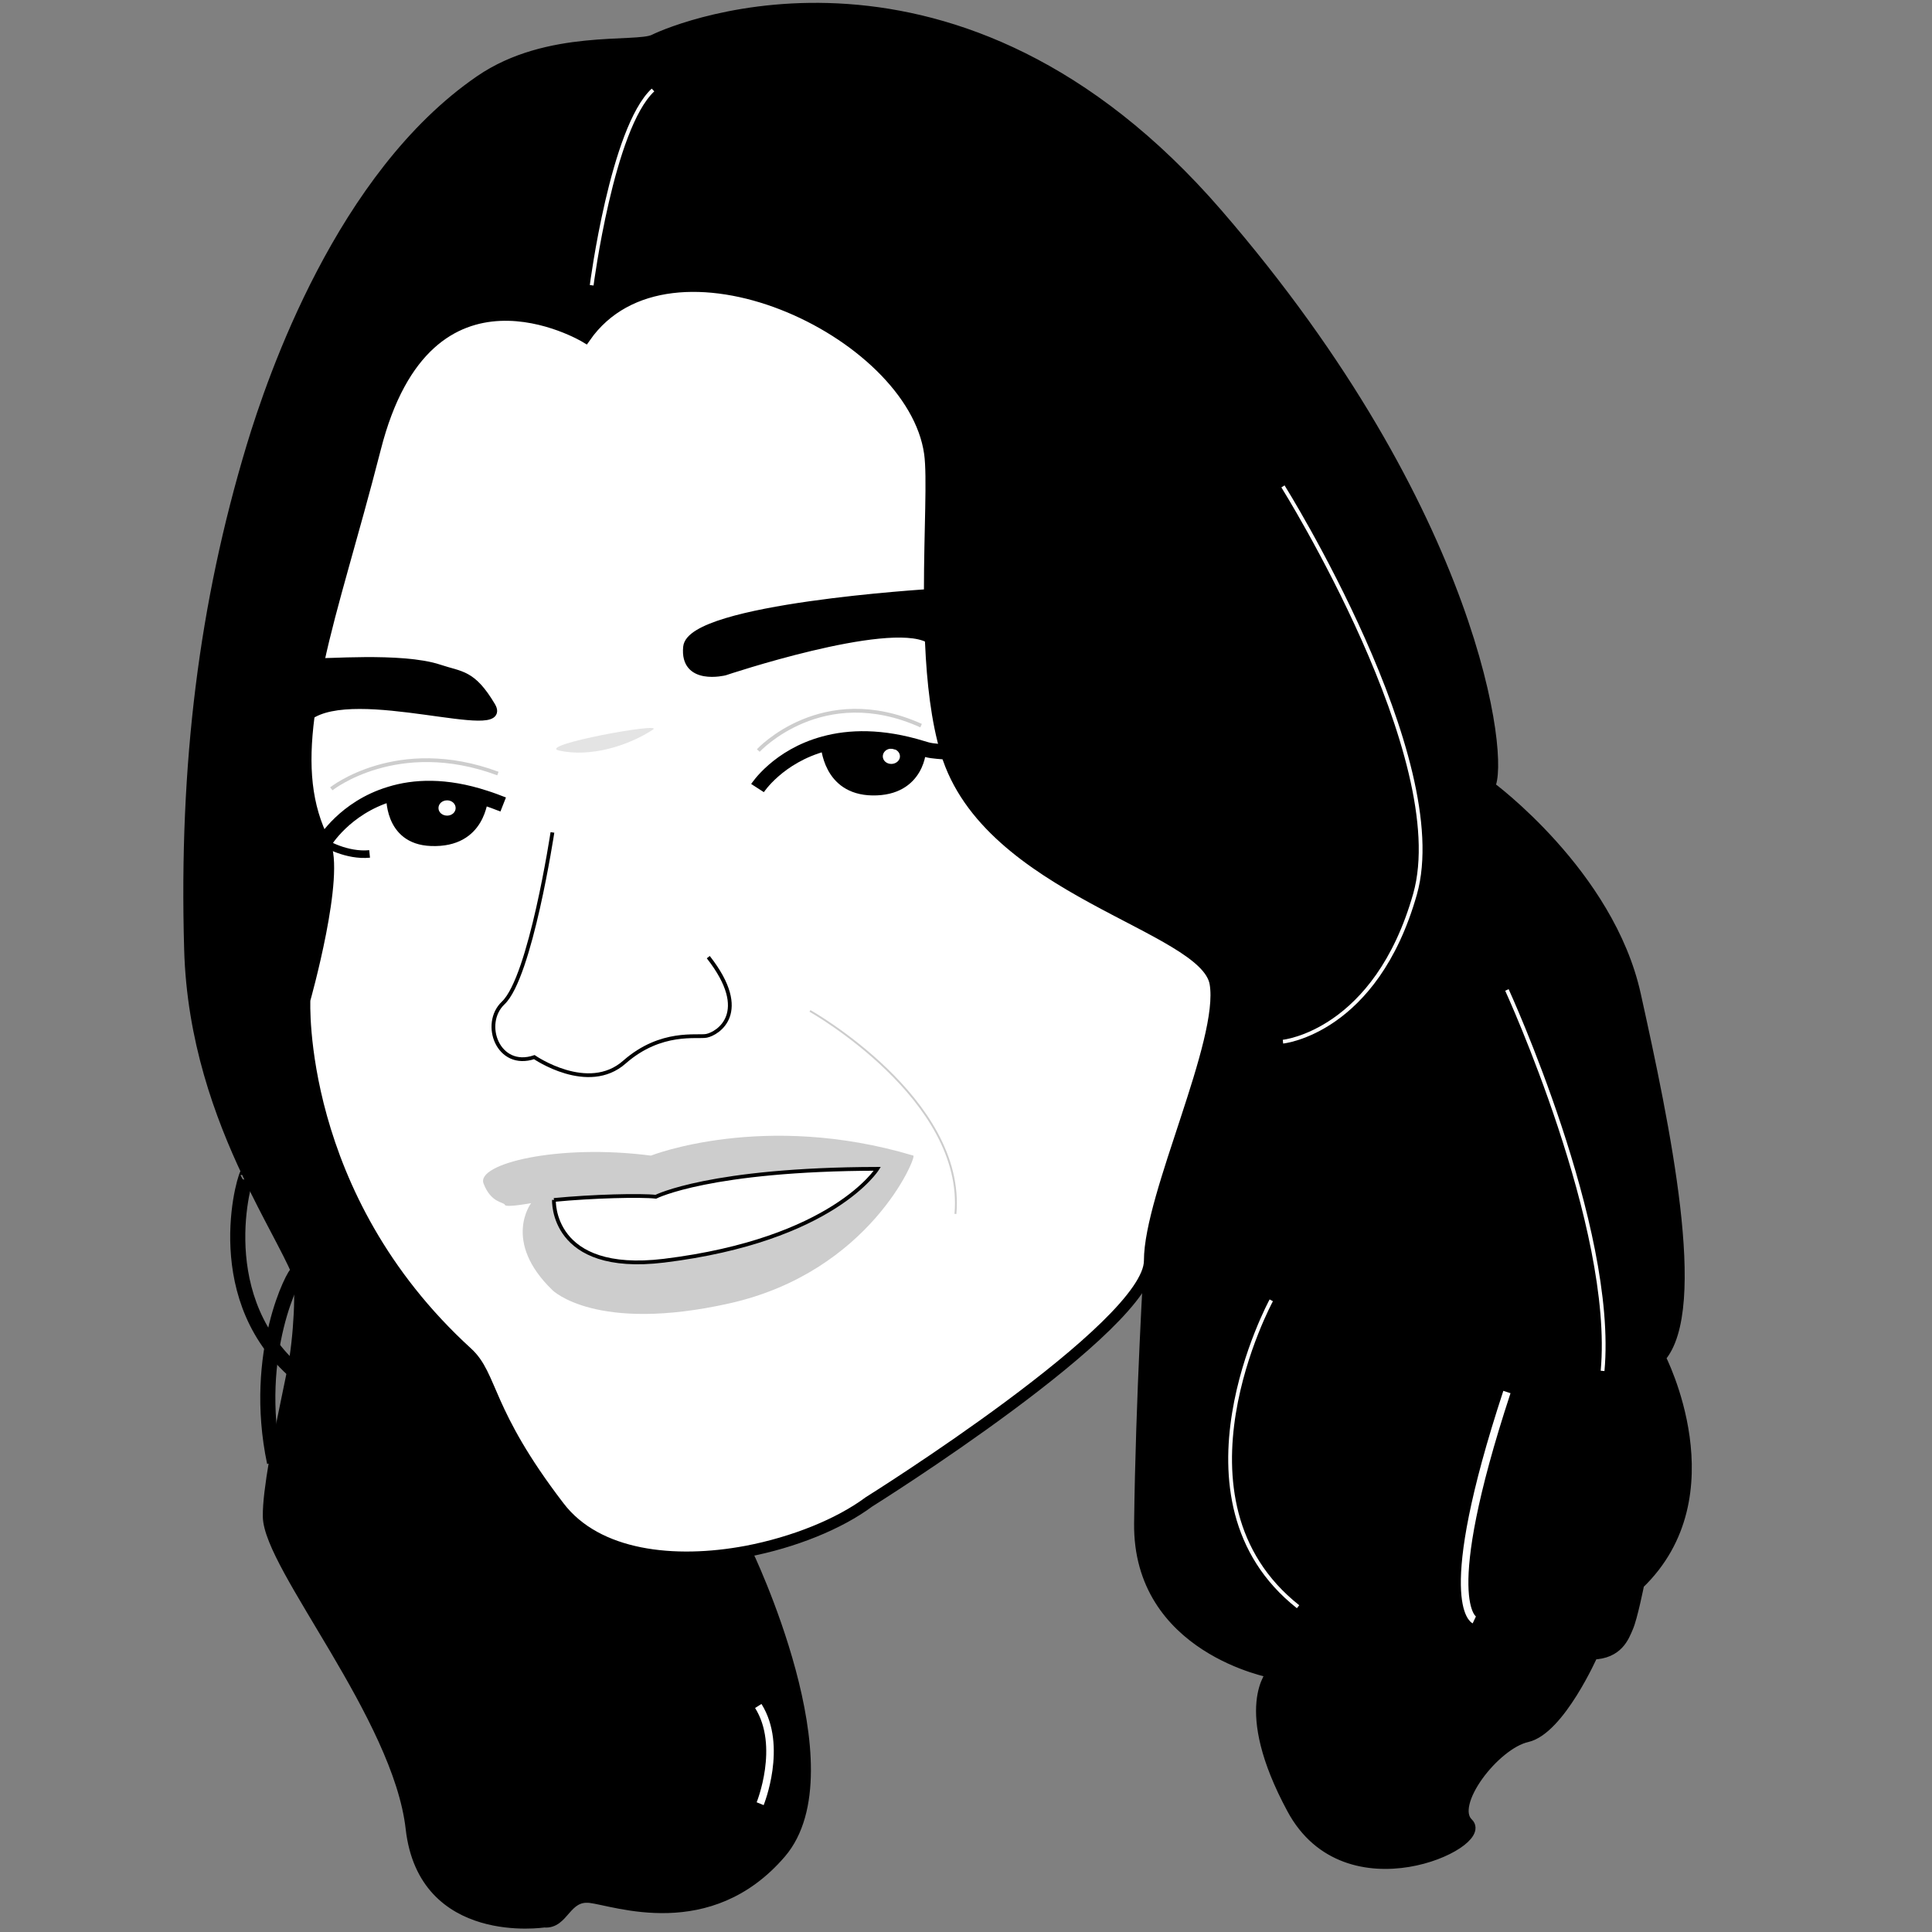 <?xml version="1.0" encoding="UTF-8"?>
<?xml-stylesheet type="text/css" href="../../styles/avatars.css" ?>
<svg viewBox="0 0 1024 1024" xmlns="http://www.w3.org/2000/svg">
  <rect x="0" y="0" width="1024" height="1024" fill="#808080" stroke="none"/>
  <path
    id="hairline"
    fill="#000000"
    fill-rule="evenodd"
    stroke="#000000"
    stroke-width="6"
    d="M 609.3 668.2 C 609.3 633.4 649.4 551.9 644.1 521.2 C 638.8 490.5 523.5 472 501.5 398.6 C 496.5 381.9 494.2 361.5 493.3 340.9 C 492.8 331.6 492.7 322.4 492.7 313.3 C 492.7 281.3 494.5 252.5 492.8 240.3 C 483.7 175.2 354.6 115.3 310.2 178.6 C 310.2 178.6 226.7 128.2 198.9 237.7 C 186.7 285.3 175.6 319.6 168.9 350.7 C 166.6 361.1 164.8 370.7 163.7 379.8 C 160.3 406 162 427.2 171.9 446.4 C 180.4 463 161.5 529.9 161.5 529.9 L 161.5 529.9 C 161.5 529.9 156.6 633.8 247.6 716.9 C 261.2 729.3 257.2 747.6 296.3 798.6 C 316.5 825.1 357.5 829.4 395.5 822.3 C 395.5 822.3 451.5 938 413.7 982.1 C 375.8 1026.2 326 1007.1 312.8 1005.6 C 299.5 1004.1 298.8 1019.7 288.4 1018.6 C 288.4 1018.6 224.7 1028.4 218 969.1 C 211.3 909.7 142.7 830.3 142.3 803.8 C 142.2 796.7 143.6 786.5 145.5 775.1 C 148.2 759.7 152.1 741.9 155.3 726 C 158.6 710.1 160.2 680.2 157.7 674.6 C 152.4 662.2 141.9 644.5 131.4 622.2 C 116.7 591.1 101.9 550.9 100.6 502.9 C 97.8 405.1 108.5 320.1 133.6 236.8 C 144.7 200.1 181.1 93.3 254.5 42.9 C 290.4 18.2 337.3 25.8 346.7 21.2 C 360 14.6 507.3 -45.8 645 113.3 C 782.7 272.4 797.3 404.3 789.3 416.8 C 789.3 416.8 852.6 463.2 866.7 527.3 C 882.1 596.9 902.5 693.8 879.8 719.5 C 879.8 719.5 917.6 792.4 868.5 839.5 C 868.5 839.5 864.9 857.6 862.6 862.6 C 860.5 867.5 857.4 876.2 844.1 876.6 C 844.1 876.6 826.5 916.5 809.3 920.4 C 792.2 924.2 767.3 956.3 778 966.5 C 788.8 976.7 713.9 1012.4 685 958.6 C 656 904.8 674.6 886.5 674.6 886.5 C 674.6 886.5 603.3 873.8 604.1 807.3 C 604.9 740.8 609.3 668.2 609.3 668.2 Z"
  />
  <path
    id="faceline"
    fill="#ffffff"
    fill-rule="evenodd"
    stroke="#000000"
    stroke-width="6"
    d="M 161.5 529.9 C 161.5 529.9 156.6 633.8 247.6 716.9 C 261.2 729.3 257.2 747.6 296.3 798.6 C 316.5 825.1 357.5 829.4 395.5 822.3 C 420.8 817.5 444.9 807.7 460.6 796 C 460.6 796 609.4 703 609.3 668.2 C 609.3 633.4 649.4 551.9 644.1 521.2 C 638.8 490.5 523.5 472 501.5 398.6 C 496.5 381.9 494.2 361.5 493.3 340.9 C 492.8 331.6 492.7 322.4 492.7 313.3 C 492.7 281.3 494.5 252.5 492.8 240.3 C 483.7 175.2 354.6 115.3 310.2 178.6 C 310.2 178.6 226.7 128.2 198.9 237.7 C 186.7 285.3 175.6 319.6 168.9 350.7 C 166.6 361.1 164.8 370.7 163.7 379.8 C 160.3 406 162 427.2 171.9 446.4 C 180.4 463 161.5 529.9 161.5 529.9 Z"
  />
  <path
    id="hair-8"
    fill="none"
    stroke="#ffffff"
    stroke-width="2"
    d="M 798.7 524.7 C 798.7 524.7 856.4 650.4 849.4 726.6"
  />
  <path
    id="hair-7"
    fill="none"
    stroke="#ffffff"
    stroke-width="4"
    d="M 781.4 858.6 C 781.4 858.6 762 849.5 798.7 737.8"
  />
  <path
    id="hair-6"
    fill="none"
    stroke="#ffffff"
    stroke-width="2"
    d="M 680 257.8 C 680 257.8 770.3 402 750 473.9 C 729.2 547.2 680 552.1 680 552.1"
  />
  <path
    id="hair-5"
    fill="none"
    stroke="#ffffff"
    stroke-width="2"
    d="M 673.8 689.2 C 673.8 689.2 616.3 794.9 688 851.6"
  />
  <path
    id="hair-4"
    fill="none"
    stroke="#ffffff"
    stroke-width="4"
    d="M 402.9 956 C 402.9 956 415.3 925.5 401.9 904.2"
  />
  <path
    id="hair-3"
    fill="none"
    stroke="#ffffff"
    stroke-width="2"
    d="M 313.6 151.2 C 313.6 151.2 324.4 67.9 346.1 47.7"
  />
  <path
    id="hair-2"
    class="outside-hair"
    fill="none"
    stroke="#000000"
    stroke-width="8"
    d="M 157.7 674.6 C 156.3 673.9 133.3 717 145.5 775.1"
  />
  <path
    id="hair-1"
    class="outside-hair"
    fill="none"
    stroke="#000000"
    stroke-width="8"
    d="M 131.4 622.2 C 130.9 619.1 109.6 684.6 155.3 726"
  />
  <path
    id="lips"
    fill="#cdcdcd"
    fill-rule="evenodd"
    stroke="none"
    d="M 484.1 612.5 C 486 613.1 461 674.1 386.7 690.8 C 315.7 706.7 292.8 683.8 292.8 683.8 C 266 657.9 281.5 637.7 281.5 637.7 C 281.5 637.7 268 640.2 267.6 638.6 C 267.1 637 260.3 637.8 256.3 627.3 C 252.2 616.8 295.8 606.1 345 612.5 C 345 612.5 405 588.8 484.1 612.5 Z"
  />
  <path
    id="teeth"
    fill="#ffffff"
    fill-rule="evenodd"
    stroke="#000000"
    stroke-width="2"
    d="M 293.6 636 C 314.2 634 339.5 633.4 347.6 634.3 C 347.6 634.3 376.2 619.7 465 619.5 C 465 619.5 441.6 657.2 351.9 668.2 C 291.7 675.5 293.6 636 293.6 636"
  />
  <path
    id="right-cheek"
    fill="none"
    stroke="#cdcdcd"
    stroke-width="1"
    d="M 429.3 535.8 C 429.3 535.8 511.8 582.3 506.4 643.4"
  />
  <path
    id="nose"
    fill="none"
    stroke="#000000"
    stroke-width="2"
    d="M 292.8 441.2 C 292.8 441.2 281.2 517.9 266.7 531.6 C 255.1 542.6 264 566.8 283.2 560.3 C 283.2 560.3 311.7 580 331 562.9 C 350.4 545.9 369.6 550 374.5 549 C 380.4 547.8 398.5 536.8 375.4 507.3"
  />
  <path
    id="scar"
    fill="#e4e4e4"
    fill-rule="evenodd"
    stroke="none"
    d="M 296.3 397.8 C 312.9 401.5 332.8 395.4 346.1 386.7 C 352.5 382.5 283.9 395 296.3 397.8 Z"
  />
  <path
    id="right-eyeball"
    fill="#000000"
    fill-rule="evenodd"
    stroke="#000000"
    stroke-width="4"
    d="M 436.9 394.2 C 450.1 390.6 467.2 390 488.7 396.6 C 489.3 396.8 488.3 420 462.4 419.6 C 437.9 419.2 437.1 395.1 436.9 394.2 Z"
  />
  <path
    id="right-eyeball-detail"
    fill="#ffffff"
    fill-rule="evenodd"
    stroke="none"
    d="M 477 400.9 C 477 398.6 474.9 396.8 472.4 396.8 C 469.9 396.8 467.9 398.6 467.9 400.9 C 467.9 403.1 469.9 404.9 472.4 404.9 C 474.9 404.9 477 403.1 477 400.9 Z"
  />
  <path
    id="right-eyelash"
    fill="none"
    stroke="#000000"
    stroke-width="8"
    d="M 401.5 417.7 C 401.5 417.7 412.4 400.8 436.9 394.2 C 450.1 390.6 467.2 390 488.7 396.6 C 492.8 397.9 494 398 501.5 398.6"
  />
  <path
    id="right-eyelid"
    fill="none"
    stroke="#cdcdcd"
    stroke-width="2"
    d="M 401.9 397.8 C 401.9 397.8 435.8 361 488.2 384.6"
  />
  <path
    id="right-eyebrow"
    fill="#000000"
    fill-rule="evenodd"
    stroke="#000000"
    stroke-width="4"
    d="M 492.8 314.2 C 492.8 314.2 366.2 321.9 364.1 342.9 C 362.2 361.5 384.1 356 384.1 356 C 384.1 356 469.9 327.2 491.9 338.6 C 492.8 331.6 492.7 322.4 492.7 313.3"
  />
  <path
    id="left-lower-eyelash"
    fill="none"
    stroke="#000000"
    stroke-width="4"
    d="M 171.9 446.4 C 172 447 183.9 453.8 195.9 452.6"
  />
  <path
    id="left-eyeball"
    fill="#000000"
    fill-rule="evenodd"
    stroke="#000000"
    stroke-width="4"
    d="M 206.7 420.9 C 219.5 416.9 236.2 416.1 257 422.9 C 256.3 422.9 255.9 447.5 228.4 446.4 C 205.1 445.5 206.7 421.2 206.7 420.9 Z"
  />
  <path
    id="left-eyeball-detail"
    fill="#ffffff"
    fill-rule="evenodd"
    stroke="none"
    d="M 241.5 428.3 C 241.5 426 239.5 424.2 237 424.2 C 234.4 424.2 232.4 426 232.4 428.3 C 232.4 430.5 234.4 432.3 237 432.3 C 239.5 432.3 241.5 430.5 241.5 428.3 Z"
  />
  <path
    id="left-upper-eyelash"
    fill="none"
    stroke="#000000"
    stroke-width="8"
    d="M 171.9 446.4 C 171.9 446.4 182.6 428.2 206.7 420.9 C 219.5 416.9 236.2 416.1 257 422.9 C 260.2 423.9 263.4 425.1 266.7 426.4"
  />
  <path
    id="left-eyelid"
    fill="none"
    stroke="#cdcdcd"
    stroke-width="2"
    d="M 175.6 418.1 C 175.6 418.1 210.6 390.2 263.9 410"
  />
  <path
    id="left-eyebrow"
    fill="#000000"
    fill-rule="evenodd"
    stroke="#000000"
    stroke-width="4"
    d="M 168.9 350.7 C 166.6 361.1 164.8 370.7 163.7 379.8 C 188.2 361.7 271 391.8 260.6 374.2 C 250.2 356.7 244.4 358.1 232.8 354.2 C 212.7 347.5 169.3 351.6 168.9 350.7"
  />
</svg>
